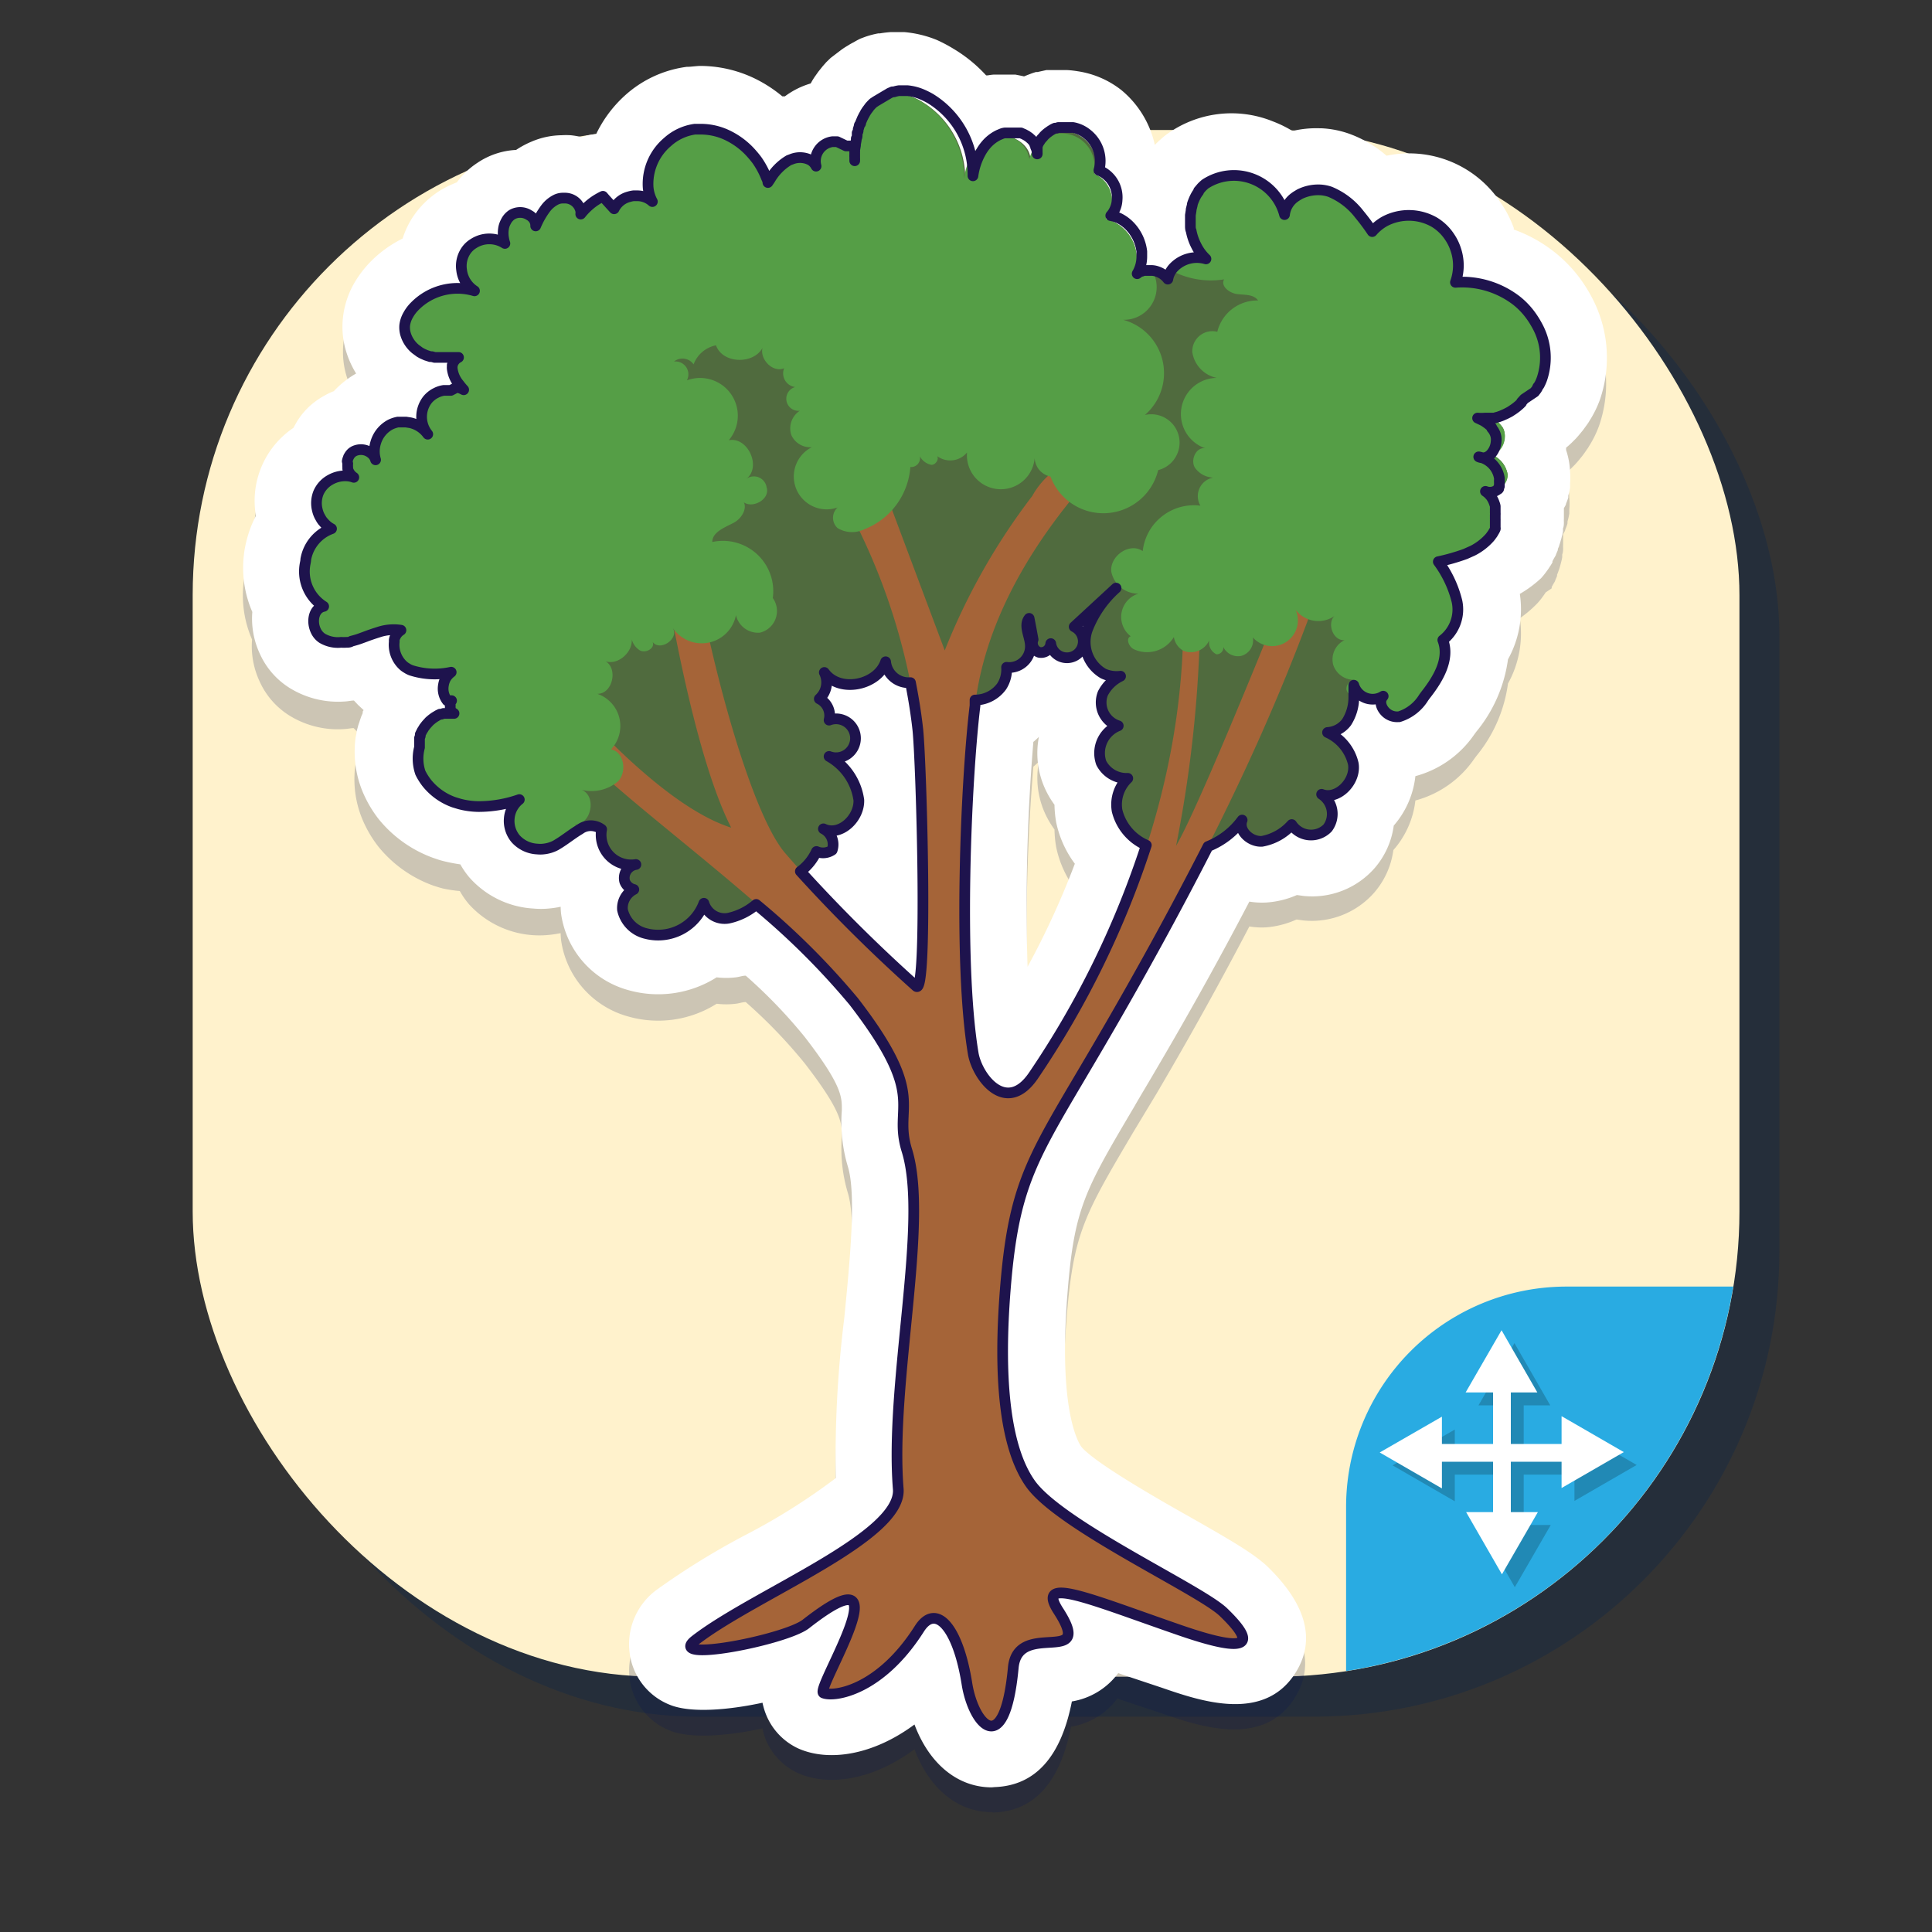 <svg xmlns="http://www.w3.org/2000/svg" viewBox="0 0 150 150"><rect x="0" y="0" width="150" height="150" fill="#333333" stroke="none"/><defs><style>.cls-1{isolation:isolate;}.cls-2{fill:#002451;opacity:0.27;}.cls-3{fill:#fff2cc;}.cls-4{fill:#29abe2;}.cls-5,.cls-7{opacity:0.2;}.cls-5{mix-blend-mode:multiply;}.cls-6{fill:#fff;}.cls-8{fill:#000f56;}.cls-9{fill:#506b3e;}.cls-10{fill:#a56438;}.cls-11{fill:#559e46;}.cls-12{fill:none;stroke:#1e134d;stroke-linecap:round;stroke-linejoin:round;stroke-width:0.83px;}</style></defs><title>lab02-</title><g class="cls-1"><g id="Layer_1" data-name="Layer 1"><rect class="cls-2" x="18.06" y="13.19" width="120.09" height="120.09" rx="36.12" ry="36.12"/><rect class="cls-3" x="14.96" y="10.09" width="120.09" height="120.09" rx="36.12" ry="36.12"/><path class="cls-4" d="M134.57,99.89H121.63A17.11,17.11,0,0,0,104.51,117v12.74A36.14,36.14,0,0,0,134.57,99.89Z"/><g class="cls-5"><rect x="116.92" y="108.39" width="1.38" height="10.82"/><polygon points="117.58 104.28 114.79 109.11 120.36 109.11 117.58 104.28"/><polygon points="117.61 123.23 120.4 118.4 114.83 118.4 117.61 123.23"/><rect x="112.2" y="113.11" width="10.82" height="1.38"/><polygon points="108.12 113.77 112.95 116.56 112.95 110.99 108.12 113.77"/><polygon points="127.07 113.74 122.24 110.95 122.24 116.53 127.07 113.74"/></g><rect class="cls-6" x="115.92" y="107.39" width="1.38" height="10.82"/><polygon class="cls-6" points="116.58 103.28 113.79 108.11 119.36 108.11 116.58 103.28"/><polygon class="cls-6" points="116.61 122.23 119.4 117.4 113.83 117.4 116.61 122.23"/><rect class="cls-6" x="111.2" y="112.11" width="10.82" height="1.38"/><polygon class="cls-6" points="107.12 112.77 111.95 115.56 111.95 109.99 107.12 112.77"/><polygon class="cls-6" points="126.07 112.74 121.24 109.95 121.24 115.53 126.07 112.74"/><g class="cls-7"><path class="cls-8" d="M77,140.69c-2.66,0-4.86-1.84-6-4.88-3.24,2.4-6.66,2.9-9,1.87A4.93,4.93,0,0,1,59.43,135a5.22,5.22,0,0,1-.23-.81c-2.74.6-5.6.81-7.17.18a5,5,0,0,1-3.14-4,5.24,5.24,0,0,1,2.18-4.95,58,58,0,0,1,6.82-4.2,48.89,48.89,0,0,0,7-4.41,87.21,87.21,0,0,1,.66-12.43c.44-4.5.94-9.59.28-11.75a12,12,0,0,1-.47-4.37c0-1,.08-1.87-2.88-5.7a39.36,39.36,0,0,0-4.58-4.76c-.25,0-.5.1-.77.13a6.2,6.2,0,0,1-1.49,0,8.49,8.49,0,0,1-6.83,1,7.18,7.18,0,0,1-5.23-5.82,4.89,4.89,0,0,1-.05-.66c-.31.06-.63.11-.95.14a7.38,7.38,0,0,1-6.19-2.41,6.57,6.57,0,0,1-.69-1A10.63,10.63,0,0,1,34.47,69c-.27-.06-.54-.15-.82-.24a9.71,9.71,0,0,1-4.25-3A9.19,9.19,0,0,1,28.31,64a8.08,8.08,0,0,1-.79-3.74,7.86,7.86,0,0,1,.07-.87l.07-.34c0-.15.07-.33.11-.5a2.81,2.81,0,0,1,.1-.31c.05-.18.11-.33.16-.48l.11-.25a1,1,0,0,1,0-.1c0-.05.05-.09.07-.14l-.43-.4-.32-.34c-.22,0-.45.06-.67.07a7.14,7.14,0,0,1-4.36-1.07,6.05,6.05,0,0,1-2.28-2.64,6.56,6.56,0,0,1-.28-.71,6.45,6.45,0,0,1-.3-2.53,8.55,8.55,0,0,1-.67-4.28,7.34,7.34,0,0,1,.16-1,8.57,8.57,0,0,1,.79-2.18A6.83,6.83,0,0,1,22.8,35.3L23,35a5.51,5.51,0,0,1,1.49-1.72,6.72,6.72,0,0,1,.79-.52c.23-.12.46-.23.7-.33a7.65,7.65,0,0,1,1.71-1.5,6.93,6.93,0,0,1-.73-1.56,6.53,6.53,0,0,1-.3-2.7A6.78,6.78,0,0,1,27.47,24a8.2,8.2,0,0,1,1.26-1.68,9.52,9.52,0,0,1,2.53-1.85A6.9,6.9,0,0,1,32,18.85a7,7,0,0,1,2.22-2.17,8,8,0,0,1,1.25-.6,6.1,6.1,0,0,1,1.6-1.52,5.88,5.88,0,0,1,3-1A7,7,0,0,1,41.26,13a5.9,5.9,0,0,1,2.33-.5,5.78,5.78,0,0,1,.72,0,5.94,5.94,0,0,1,.86.15,4.52,4.52,0,0,1,1.12-.25,9.56,9.56,0,0,1,2.3-3.05,8.78,8.78,0,0,1,4.72-2.16c.34,0,.68-.06,1-.07h.21a9.77,9.77,0,0,1,4.29,1.08,10.6,10.6,0,0,1,1.93,1.28l.2,0a6.29,6.29,0,0,1,2-1l.09-.16a5.2,5.2,0,0,1,.29-.45l.22-.31.32-.4.28-.32.35-.34c.12-.12.27-.24.43-.37l.33-.25c.18-.13.34-.23.51-.33a4.72,4.72,0,0,1,.46-.26,5.87,5.87,0,0,1,.55-.25l.4-.15a7,7,0,0,1,1-.26l.13,0c.28,0,.57-.07.86-.09a7.49,7.49,0,0,1,1,0A8.73,8.73,0,0,1,72.68,5,11.76,11.76,0,0,1,74,5.69a11.22,11.22,0,0,1,2.56,2.08l.14,0a3.86,3.86,0,0,1,.49-.06l.38,0H78l.34,0,.49.06.3.06.38.08h0l.27-.11.37-.14.28-.09.13,0,.32-.07.36-.08.39-.06.36,0,.5,0h.35a5.56,5.56,0,0,1,.82.09,7.11,7.11,0,0,1,3.35,1.55,7.64,7.64,0,0,1,2.59,4.25h0v0h0l.11-.1a8,8,0,0,1,.68-.61,8.55,8.55,0,0,1,8.39-1.1,9.19,9.19,0,0,1,1.51.74,8,8,0,0,1,2.12-.21h.13a7.47,7.47,0,0,1,2.17.43,9.15,9.15,0,0,1,2.88,1.7,8.52,8.52,0,0,1,8.88,3.67,8.55,8.55,0,0,1,1,1.94l0,.11a11.43,11.43,0,0,1,3.08,1.7,10.85,10.85,0,0,1,2.15,2.23,11.85,11.85,0,0,1,.81,1.31,10,10,0,0,1,.64,8,8.79,8.79,0,0,1-.35.82l-.14.27c-.09.16-.18.33-.29.49a2.2,2.2,0,0,1-.21.32c-.08.13-.2.29-.32.45l-.14.17c-.16.2-.29.35-.43.5l-.07.07-.09.09a7.13,7.13,0,0,1-.58.53h0l0,.17a6.15,6.15,0,0,1,.31,1.71,5.42,5.42,0,0,1,0,.9c0,.1,0,.22,0,.33a5.27,5.27,0,0,1-.14.61h0l0,.15a3.61,3.61,0,0,1-.17.46c0,.11-.12.27-.17.37l0,.08v.09h0v.18c0,.13,0,.31,0,.49a1.94,1.94,0,0,0,0,.24c0,.13,0,.32-.07.5h0c0,.08,0,.16,0,.21a3.24,3.24,0,0,1-.1.44,2,2,0,0,1-.07.26,2.69,2.69,0,0,1-.12.37,2.49,2.49,0,0,1-.11.29s0,.08,0,.1l-.14.33c0,.06-.09.19-.16.31l-.12.22a.31.31,0,0,1,0,.1L120,46a3.62,3.62,0,0,1-.22.32,4.76,4.76,0,0,1-.44.54A9.16,9.16,0,0,1,118,48a8,8,0,0,1-.92,5.07,11.19,11.19,0,0,1-2.46,5.63l-.17.23a8.07,8.07,0,0,1-4.56,3.22A7,7,0,0,1,108.18,66a6.32,6.32,0,0,1-1.45,3.26,6.45,6.45,0,0,1-5.56,2.2l-.51-.07A7.05,7.05,0,0,1,98.3,72,6,6,0,0,1,97,71.93c-2.09,4-4.46,8.31-7.22,13L88,87.88c-3.87,6.55-4.68,7.91-5.2,14.62-.69,8.77.78,11.36,1.08,11.79,1,1.23,6,4.09,8.44,5.46,3.18,1.81,4.89,2.8,6,3.83,3,2.91,3.78,5.66,2.24,8.18-2.44,4-7.45,2.27-10.44,1.24l-3-1-.37-.14a5.52,5.52,0,0,1-3.6,2.2c-.84,4.31-2.84,6.55-6,6.66Zm-4.44-18a5.44,5.44,0,0,1,1.09.11,6.11,6.11,0,0,1,3.45,2.07,5.26,5.26,0,0,1,1-2.14,5.82,5.82,0,0,1,.4-.45,12.92,12.92,0,0,1-2.43-2.52,13.21,13.21,0,0,1-1.53-3c0,.08,0,.16,0,.23a7.52,7.52,0,0,1-2.07,5.66ZM75.3,90.84c0,.14.06.27.08.41l.13-.3Zm4.93-31.32A153.73,153.73,0,0,0,79.78,77a63.67,63.67,0,0,0,3.67-8A8.2,8.2,0,0,1,82,65.76a8.82,8.82,0,0,1-.13-1.36,7,7,0,0,1-.77-1.33,6.67,6.67,0,0,1-.44-3.94A5.71,5.71,0,0,1,80.23,59.52ZM54.67,67.19H55a4.81,4.81,0,0,1,1.77.49,4.75,4.75,0,0,1,1.09-.34,4.92,4.92,0,0,1,1.23-1.5h0l0,0a5,5,0,0,1,.43-1.52,4.72,4.72,0,0,1,.7-1.09,4.81,4.81,0,0,1-.49-3.92c0-.08,0-.16-.07-.24a4.87,4.87,0,0,1-.86-2.19,4.72,4.72,0,0,1,.38-2.58,4.8,4.8,0,0,1,6.47-4.62,4.81,4.81,0,0,1,7,.91A4.88,4.88,0,0,1,74,51.4a4.67,4.67,0,0,1,.93-1.2A5.62,5.62,0,0,1,76.11,47,4.79,4.79,0,0,1,81,45.27a4.56,4.56,0,0,1,.79.26l1.59-1.45a4.8,4.8,0,0,1,6.81,6.75,4.83,4.83,0,0,1,1.37,2.08,4.77,4.77,0,0,1-.26,3.64,4.46,4.46,0,0,1,.29,1.21,4.82,4.82,0,0,1-.14,1.78A4.92,4.92,0,0,1,92.35,63a1.53,1.53,0,0,0,.18-.18,4.79,4.79,0,0,1,5.9-1.59c.1-.16.2-.32.31-.47a4.79,4.79,0,0,1-.29-3,4.84,4.84,0,0,1,1.9-2.85,4.8,4.8,0,0,1,4.23-4.51,4.73,4.73,0,0,1,2.79.51,4.65,4.65,0,0,1,.82-2c-.16-.27-.34-.55-.48-.77a4.8,4.8,0,0,1,3-7.26l.18,0a4.78,4.78,0,0,1,.09-2.06,4.77,4.77,0,0,1-.07-2.9A4.8,4.8,0,0,1,115,29.26h0a1,1,0,0,0-.22-.24,1.92,1.92,0,0,0-.69-.33,2.15,2.15,0,0,0-.65-.07,4.79,4.79,0,0,1-5.18-4.27,4.55,4.55,0,0,1-2.07.34,4.77,4.77,0,0,1-3.64-2l-.13-.2a4.85,4.85,0,0,1-4.36.64,4.74,4.74,0,0,1-.57,1.5A4.82,4.82,0,0,1,94,26.94a4.84,4.84,0,0,1-2.53,1.49,4.79,4.79,0,0,1-2.88-.24,4.8,4.8,0,0,1-5.41-5.29,4.79,4.79,0,0,1-1.86-2.46A4.69,4.69,0,0,1,81,19a4.65,4.65,0,0,1-1.45.11,4.19,4.19,0,0,1-1-.18A4.8,4.8,0,0,1,70.23,17,4.75,4.75,0,0,1,66,19.21a2.88,2.88,0,0,1-.59-.06l-.27.12a4.8,4.8,0,0,1-2.29.32,4.8,4.8,0,0,1-7.51-1.37A4.8,4.8,0,0,1,50,22.32a4.83,4.83,0,0,1-3,.56,4.76,4.76,0,0,1-2.58.39,4.9,4.9,0,0,1-1.78.82,4.84,4.84,0,0,1-.63.56c-.13.1-.27.19-.41.28a4.67,4.67,0,0,1-.38,1.43A4.77,4.77,0,0,1,40.06,28a5,5,0,0,1,.25,2.72,4.79,4.79,0,0,1-2.42,6.13,4.79,4.79,0,0,1-1.68,2.59,4.73,4.73,0,0,1-3.11,1A4.63,4.63,0,0,1,31.19,42a4.3,4.3,0,0,1-.64.64,3.86,3.86,0,0,1,0,.68A4.8,4.8,0,0,1,29.44,46a7.94,7.94,0,0,1,2.67.06,4.79,4.79,0,0,1,3.62,3.22,4.81,4.81,0,0,1,4,5.82,4.84,4.84,0,0,1,.15,1.07,4.79,4.79,0,0,1,0,2.78l-.09.25a4.79,4.79,0,0,1,4.62,2.18,6,6,0,0,1,5.47,1.17,4.82,4.82,0,0,1,1.38,2,4.82,4.82,0,0,1,2.65,2.72A4.43,4.43,0,0,1,54.67,67.19Zm-3.31.3Zm-.85-1.19h0Zm38.05-3.55Zm8.07,0ZM35,62.34h0Zm0,0h0Zm24.78-5.81h0Zm40.56-.64ZM67.94,51.33h0Zm2.32-1.23h0ZM78.85,49h0ZM27.22,47.54h0Zm84.42-5.85Zm0-.34h0ZM33.42,36.63h0Zm88-2.5L123,35.27Zm-4.88-3.33.09.1v0Zm-.4-.51.15.15Zm-.31-1h0ZM91,27.12Zm4.12-2.59h0ZM52,20.17Zm7.08-3.24h0ZM84.69,15h0Z"/></g><path class="cls-6" d="M77,138.77c-2.66,0-4.86-1.84-6-4.88-3.24,2.4-6.66,2.9-9,1.87A4.93,4.93,0,0,1,59.43,133a5.43,5.43,0,0,1-.23-.8c-2.74.59-5.6.8-7.17.17a5,5,0,0,1-3.14-4,5.24,5.24,0,0,1,2.18-5,58,58,0,0,1,6.82-4.2,48.89,48.89,0,0,0,7-4.41,87.29,87.29,0,0,1,.66-12.43c.44-4.5.94-9.59.28-11.75a12,12,0,0,1-.47-4.37c0-1,.08-1.87-2.88-5.7a39.36,39.36,0,0,0-4.58-4.76c-.25,0-.5.1-.77.13a6.2,6.2,0,0,1-1.49,0,8.49,8.49,0,0,1-6.83,1,7.18,7.18,0,0,1-5.23-5.82,4.89,4.89,0,0,1-.05-.66,7.5,7.5,0,0,1-.95.14,6.23,6.23,0,0,1-1.15,0,7.19,7.19,0,0,1-5-2.43,6.57,6.57,0,0,1-.69-1c-.42-.06-.84-.14-1.25-.24s-.54-.16-.82-.25a9.71,9.71,0,0,1-4.25-3,9.19,9.19,0,0,1-1.09-1.76,8.07,8.07,0,0,1-.79-3.73,7.85,7.85,0,0,1,.07-.88l.07-.34c0-.15.07-.33.11-.5a2.81,2.81,0,0,1,.1-.31c.05-.17.11-.33.16-.48l.11-.25,0-.1c0-.05.05-.09.07-.14l-.43-.4-.32-.34c-.22,0-.45.06-.67.07a7.14,7.14,0,0,1-4.36-1.07,6.05,6.05,0,0,1-2.28-2.64,6.56,6.56,0,0,1-.28-.71,6.45,6.45,0,0,1-.3-2.53,8.55,8.55,0,0,1-.67-4.28,7.34,7.34,0,0,1,.16-1,8.71,8.71,0,0,1,.79-2.18,6.83,6.83,0,0,1,2.91-6.83l.16-.29a5.51,5.51,0,0,1,1.49-1.72,5.59,5.59,0,0,1,.79-.51,4.94,4.94,0,0,1,.7-.33A7.18,7.18,0,0,1,27.65,29a7.22,7.22,0,0,1-.73-1.57,6.53,6.53,0,0,1-.3-2.7,6.83,6.83,0,0,1,.85-2.69,8.48,8.48,0,0,1,1.26-1.68,9.27,9.27,0,0,1,2.53-1.84A6.79,6.79,0,0,1,32,16.93a7,7,0,0,1,2.22-2.17,8,8,0,0,1,1.25-.6,6.1,6.1,0,0,1,1.6-1.52,5.88,5.88,0,0,1,3-1A7,7,0,0,1,41.26,11a6.08,6.08,0,0,1,2.33-.5,5.78,5.78,0,0,1,.72,0,5.94,5.94,0,0,1,.86.15,5,5,0,0,1,1.12-.25,9.67,9.67,0,0,1,2.3-3.05,8.86,8.86,0,0,1,4.72-2.16c.34,0,.68-.06,1-.07h.21a9.77,9.77,0,0,1,4.29,1.08,10.6,10.6,0,0,1,1.93,1.28l.2,0a6.29,6.29,0,0,1,2-1l.09-.16a5.2,5.2,0,0,1,.29-.45l.22-.31.32-.4.28-.32.35-.34L65,4.11l.33-.25c.18-.13.34-.23.51-.33a4.72,4.72,0,0,1,.46-.26A5.87,5.87,0,0,1,66.8,3l.4-.15a7,7,0,0,1,1-.26l.13,0a8.08,8.08,0,0,1,.86-.1c.33,0,.64,0,1,0a8.73,8.73,0,0,1,2.54.61A11.76,11.76,0,0,1,74,3.77a11.22,11.22,0,0,1,2.56,2.08l.14,0a3.86,3.86,0,0,1,.49-.06l.38,0H78l.34,0,.49,0,.3.06.38.08h0l.27-.11.37-.14.28-.09.13,0,.32-.07.36-.08.39,0,.36,0,.5,0h.35a7.34,7.34,0,0,1,.82.09A7.2,7.2,0,0,1,87.07,7a7.64,7.64,0,0,1,2.59,4.25h0l.11-.11c.21-.21.44-.41.68-.61a8.55,8.55,0,0,1,8.39-1.1,9.19,9.19,0,0,1,1.51.74,8,8,0,0,1,2.12-.21h.13a7.47,7.47,0,0,1,2.17.43,9.15,9.15,0,0,1,2.88,1.7,8.52,8.52,0,0,1,8.88,3.67,8.55,8.55,0,0,1,1,1.94l0,.12a11.13,11.13,0,0,1,3.08,1.69,10.85,10.85,0,0,1,2.15,2.23,11.85,11.85,0,0,1,.81,1.31,10,10,0,0,1,.64,8,8.79,8.79,0,0,1-.35.82l-.14.27c-.09.16-.18.33-.29.49a3,3,0,0,1-.21.33l-.32.44-.14.17c-.16.2-.29.35-.43.5l-.07.07-.09.09a7.13,7.13,0,0,1-.58.53h0l0,.18a6,6,0,0,1,.31,1.7,5.42,5.42,0,0,1,0,.9c0,.1,0,.22,0,.33a5.27,5.27,0,0,1-.14.61h0l0,.15a3.61,3.61,0,0,1-.17.46c0,.11-.12.27-.17.37l0,.08v.09h0v.18c0,.13,0,.31,0,.49a1.94,1.94,0,0,0,0,.24c0,.13,0,.32-.07.5h0c0,.08,0,.16,0,.21a3.24,3.24,0,0,1-.1.44,2,2,0,0,1-.07.26,3.56,3.56,0,0,1-.12.38c0,.07-.08.22-.11.29l0,.09-.14.33c0,.06-.09.19-.16.31l-.12.23a.41.41,0,0,1,0,.09c-.07.12-.14.24-.22.35a3.62,3.62,0,0,1-.22.32,5.86,5.86,0,0,1-.44.55A9.1,9.1,0,0,1,118,46.11a8,8,0,0,1-.92,5.08,11.19,11.19,0,0,1-2.46,5.62l-.17.23a8.07,8.07,0,0,1-4.56,3.22,7,7,0,0,1-1.68,3.84,6.32,6.32,0,0,1-1.45,3.26,6.45,6.45,0,0,1-5.56,2.2l-.51-.07a7.05,7.05,0,0,1-2.36.58A6,6,0,0,1,97,70c-2.09,4-4.46,8.31-7.22,13-.62,1.07-1.19,2-1.71,2.91-3.87,6.55-4.68,7.91-5.2,14.62-.69,8.77.78,11.36,1.08,11.79,1,1.23,6,4.09,8.44,5.46,3.18,1.81,4.89,2.8,6,3.83,3,2.91,3.78,5.66,2.24,8.19-2.44,4-7.45,2.26-10.44,1.23l-3-1-.37-.13a5.6,5.6,0,0,1-3.6,2.2c-.84,4.3-2.84,6.54-6,6.65Zm-4.44-18a6.31,6.31,0,0,1,1.09.1A6.07,6.07,0,0,1,77.08,123a5.32,5.32,0,0,1,1-2.15,5.82,5.82,0,0,1,.4-.45,12.65,12.65,0,0,1-2.43-2.52,13.21,13.21,0,0,1-1.53-3c0,.08,0,.16,0,.23a7.52,7.52,0,0,1-2.07,5.66ZM75.3,88.93c0,.13.06.26.08.4l.13-.3ZM80.23,57.6a153.8,153.8,0,0,0-.45,17.46,63.67,63.67,0,0,0,3.67-8A8.2,8.2,0,0,1,82,63.84a8.82,8.82,0,0,1-.13-1.36,7,7,0,0,1-.77-1.33,6.67,6.67,0,0,1-.44-3.94A5.71,5.71,0,0,1,80.23,57.6ZM54.67,65.27H55a4.81,4.81,0,0,1,1.77.49,4.75,4.75,0,0,1,1.09-.34,4.92,4.92,0,0,1,1.23-1.5h0l0-.05a5,5,0,0,1,.43-1.52,5,5,0,0,1,.7-1.09,4.81,4.81,0,0,1-.49-3.92c0-.08,0-.16-.07-.24a4.87,4.87,0,0,1-.86-2.19,4.72,4.72,0,0,1,.38-2.58,4.8,4.8,0,0,1,6.47-4.62,4.77,4.77,0,0,1,3.91-1.06,4.82,4.82,0,0,1,3.12,2,4.88,4.88,0,0,1,1.25.86,4.67,4.67,0,0,1,.93-1.2,5.64,5.64,0,0,1,1.19-3.23A4.79,4.79,0,0,1,81,43.35a4.56,4.56,0,0,1,.79.26l1.59-1.45a4.8,4.8,0,0,1,6.81,6.75A4.83,4.83,0,0,1,91.59,51a4.77,4.77,0,0,1-.26,3.64,4.46,4.46,0,0,1,.29,1.21,4.82,4.82,0,0,1-.14,1.78A4.92,4.92,0,0,1,92.35,61a1.53,1.53,0,0,0,.18-.18,4.79,4.79,0,0,1,5.9-1.59c.1-.16.2-.32.31-.47a4.79,4.79,0,0,1-.29-3,4.84,4.84,0,0,1,1.9-2.85,4.81,4.81,0,0,1,7-4,4.65,4.65,0,0,1,.82-2l-.48-.77a4.8,4.8,0,0,1,3-7.26l.18,0a4.78,4.78,0,0,1,.09-2.06,4.77,4.77,0,0,1-.07-2.9,4.79,4.79,0,0,1,4.11-6.5h0a1.28,1.28,0,0,0-.22-.24,1.92,1.92,0,0,0-.69-.33,2.15,2.15,0,0,0-.65-.07,4.79,4.79,0,0,1-5.18-4.26,4.68,4.68,0,0,1-2.07.33,4.77,4.77,0,0,1-3.64-2c0-.07-.09-.13-.13-.19a4.94,4.94,0,0,1-2.59.89A4.78,4.78,0,0,1,98,21.2a4.74,4.74,0,0,1-.57,1.5A4.82,4.82,0,0,1,94,25a4.84,4.84,0,0,1-2.53,1.49,4.79,4.79,0,0,1-2.88-.24A4.8,4.8,0,0,1,83.15,21a4.79,4.79,0,0,1-1.86-2.46A4.69,4.69,0,0,1,81,17a4.65,4.65,0,0,1-1.45.11,4.19,4.19,0,0,1-1-.18,4.8,4.8,0,0,1-8.35-1.86A4.79,4.79,0,0,1,66,17.3a3.81,3.81,0,0,1-.59-.07l-.27.12a4.8,4.8,0,0,1-2.29.32,4.8,4.8,0,0,1-7.51-1.37A4.8,4.8,0,0,1,50,20.4,4.83,4.83,0,0,1,47,21a4.76,4.76,0,0,1-2.58.39,4.9,4.9,0,0,1-1.78.82,4.84,4.84,0,0,1-.63.56c-.13.1-.27.19-.41.28a4.93,4.93,0,0,1-1.53,3.06,5,5,0,0,1,.25,2.72,4.79,4.79,0,0,1-2.42,6.13,4.79,4.79,0,0,1-1.68,2.59,4.73,4.73,0,0,1-3.11,1,4.73,4.73,0,0,1-1.91,1.59,4.76,4.76,0,0,1-.64.63,3.86,3.86,0,0,1,0,.68,4.8,4.8,0,0,1-1.11,2.69,7.94,7.94,0,0,1,2.67.06,4.79,4.79,0,0,1,3.62,3.22,4.81,4.81,0,0,1,4,5.82,4.84,4.84,0,0,1,.15,1.07,4.79,4.79,0,0,1,0,2.78l-.09.25a4.79,4.79,0,0,1,4.62,2.18,6,6,0,0,1,5.47,1.17,4.82,4.82,0,0,1,1.38,1.95,4.82,4.82,0,0,1,2.65,2.72A4.43,4.43,0,0,1,54.67,65.27Zm-3.31.3Zm-.85-1.19h0Zm38.05-3.55Zm8.07,0ZM35,60.42h0Zm0,0h0Zm24.78-5.81h0ZM100.33,54ZM67.94,49.41h0Zm2.32-1.23h0ZM78.85,47h0ZM27.22,45.62h0Zm84.42-5.85Zm0-.34h0ZM33.42,34.71h0Zm88-2.5L123,33.35Zm-4.88-3.33.09.1v0Zm-.4-.51.15.15Zm-.31-1h0ZM91,25.2Zm4.12-2.59h0ZM52,18.25h0ZM59.05,15Zm25.64-2h0Z"/><path class="cls-9" d="M83.39,48.67A1.27,1.27,0,1,1,81.57,50a.75.75,0,0,1-.89.68.76.76,0,0,1-.48-1L79.89,48c-.46.58.07,1.41.1,2.15a1.57,1.57,0,1,1-3-.49,2.5,2.5,0,1,1-2.78,4.14l.18,1.36a2.27,2.27,0,0,1-2.91-2.58c-1,1.07-3.13-.34-2.54-1.66-.23,2.15-3.6,3-4.86,1.28a1.73,1.73,0,0,1-.42,2.08,1.44,1.44,0,0,1,.76,1.65,1.51,1.51,0,1,1,0,2.82,4.61,4.61,0,0,1,2.31,3.39c0,1.42-1.47,2.85-2.75,2.23A1.36,1.36,0,0,1,64.61,66a1.27,1.27,0,0,1-1.21.08,5.28,5.28,0,0,1-2,2.08l-2.7,2a4.89,4.89,0,0,1-2.17,1.08,1.68,1.68,0,0,1-1.9-1.16,3.79,3.79,0,0,1-4.5,2.35,2.43,2.43,0,0,1-1.82-1.84c-.12-.91.75-1.89,1.63-1.65a1,1,0,1,1-.59-1.87,2.33,2.33,0,0,1-2.66-2.73c-1-.87-2.35.63-3.54,1.28A2.62,2.62,0,0,1,40,65.13a2.15,2.15,0,0,1,.28-3,8,8,0,0,1-5.07.21,4.2,4.2,0,0,1-2.94-3.83c0-1.72,1.89-3.28,3.52-2.72a.81.81,0,1,1,.09-1.56,1.61,1.61,0,0,1-1.21.18A1.59,1.59,0,0,1,35,52.14a5.27,5.27,0,0,1-3.45-.32c-1-.61-1.4-2.29-.41-2.94a6,6,0,0,0-3.06.61,3.57,3.57,0,0,1-3.06,0c-.89-.57-.91-2.26.12-2.47-2.24-1.23-1.85-5.25.59-6a2.17,2.17,0,0,1,1.73-4,1.15,1.15,0,1,1,1.7-1.31,2.29,2.29,0,0,1,4.05-2,2.08,2.08,0,0,1,2.62-3.17A2.94,2.94,0,0,1,35,28.93c0-.64.58-1.32,1.18-1.1a7.2,7.2,0,0,1-3.07-.26,2.48,2.48,0,0,1-1.69-2.35,2.6,2.6,0,0,1,.79-1.49,4.65,4.65,0,0,1,4.63-1.19,2.16,2.16,0,1,1,2.32-3.65,1.93,1.93,0,0,1,.58-2.24c.69-.46,1.86,0,1.83.85a3.72,3.72,0,0,1,1.63-2.06c.82-.36,2,.27,1.85,1.15a5.11,5.11,0,0,1,1.74-1.35l.87,1a2,2,0,0,1,3-.57c-1.17-2.26.77-5.3,3.31-5.62s5,1.67,5.71,4.11a4.68,4.68,0,0,1,1.63-1.73,1.59,1.59,0,0,1,2.11.5,1.46,1.46,0,1,1,2.83-.23c.14-2.2.77-5,2.94-5.35a3.68,3.68,0,0,1,2.44.58,6.93,6.93,0,0,1,3.31,6,3.94,3.94,0,0,1,2.23-3.27c1.31-.46,3.06.62,2.81,2a2.56,2.56,0,1,1,5,.85A2.28,2.28,0,0,1,85.84,17a3.18,3.18,0,0,1,2.07,4.51,1.76,1.76,0,0,1,2.47.31,2.28,2.28,0,0,1,3.83-1,4.06,4.06,0,0,1-.77-6.56,4.06,4.06,0,0,1,6.16,2.37c.14-1.52,2.12-2.27,3.56-1.76A7.59,7.59,0,0,1,106.45,18,3.89,3.89,0,0,1,113,21.92a6.79,6.79,0,0,1,4.68,1.38,5.6,5.6,0,0,1,2,6.1c-.78,2.16-3.58,3.46-5.58,2.34a3.81,3.81,0,0,1,2.57,1.45c.5.89-.27,2.35-1.22,2a2,2,0,0,1,1.6,1.65c0,.82-1,1.56-1.67,1,1.33.66,1.29,2.73.3,3.83a7.3,7.3,0,0,1-4,1.82,8.62,8.62,0,0,1,1.45,3.08,3,3,0,0,1-1.1,3c.59,1.53-.48,3.16-1.48,4.46a3.31,3.31,0,0,1-2,1.51c-.86.1-1.76-1-1.19-1.62a1.53,1.53,0,0,1-2.28-.85,4.79,4.79,0,0,1-.58,2.88c-.57.82-1.94,1.13-2.54.34a4.11,4.11,0,0,1,3,2.89c.25,1.45-1.43,3-2.68,2.26a1.72,1.72,0,1,1-2.1,2.46A4.06,4.06,0,0,1,98,65.28c-.9.06-1.87-.82-1.54-1.65a6.21,6.21,0,0,1-6.66,2.28,4.19,4.19,0,0,1-3-3,2.61,2.61,0,0,1,2.32-3.12,2.15,2.15,0,1,1-1.57-3.6c-1.17.66-2.43-1.18-1.85-2.39s2-1.69,3.31-2a3.94,3.94,0,0,1-3.31.57,2.84,2.84,0,0,1-1.25-3.41,8.32,8.32,0,0,1,2.23-3.23"/><path class="cls-10" d="M70.44,89.29c-1.1-3.63,1.71-4-4.14-11.6-4-5.14-13.18-12.07-18.09-16.3A67.58,67.58,0,0,1,36.6,48.68c-1.19-1.81,0-2.44,0-4.42,3.32,5.39,13.26,17.82,20.17,20-3.45-6.77-5.87-23.14-6.49-28.6-.13-1.14,1.88-2.09,2.77-1.35-.56,6.76,4.27,27.6,7.87,31.88A114.73,114.73,0,0,0,71.14,76.58c.91.77.4-17.25.12-20A48.78,48.78,0,0,0,65.58,39a3.69,3.69,0,0,0,2.49-2.59l5.28,14.09a50.16,50.16,0,0,1,6.8-12,6.28,6.28,0,0,1,2.77-2.61c1.22-.43,2.33-.85,2.38.44-4.75,5.17-8.77,11.49-9.6,18.46-.7,5.79-1.32,19.95-.14,27,.3,1.8,2.56,4.85,4.69,1.7,6.87-10.12,11.88-22.93,11.61-36.33,0-2.43-1.13-5.41,1.24-4.86a97.68,97.68,0,0,1-1.79,23.37c2.22-3.8,10.31-24.27,10.31-24.27.87-2.4,1.22-5,3.36-3.63C100.49,53.3,93.74,66.66,85.6,80.63c-5.3,9.1-6.87,10.73-7.56,19.57-.48,6.19-.16,11.93,1.94,14.92,2.27,3.25,13.18,8.24,15,10,2.45,2.36,2.3,3.36-3.31,1.43-7.1-2.45-11.29-4.3-9.5-1.53,2.85,4.42-3.15.63-3.5,4.42-.67,7.15-3.07,4.45-3.59,1.29-.74-4.42-2.4-6.35-3.69-4.33-3.07,4.83-6.67,5.32-7.46,5-.63-.29,6.58-11.61-1.38-5.34-1.64,1.29-10.88,3-8.56,1.24,4.6-3.56,16.05-8,15.75-11.74C69.09,107.25,72.14,94.87,70.44,89.29Z"/><path class="cls-11" d="M88.84,32.26a4.29,4.29,0,0,0-1.64-7.43,2.54,2.54,0,0,0,2.38-3.58,1.73,1.73,0,0,0-1.67.27A3.18,3.18,0,0,0,85.84,17a2.28,2.28,0,0,0-.92-3.52,2.56,2.56,0,1,0-5-1.12,2.16,2.16,0,0,0-2.83-1.72,3.94,3.94,0,0,0-2.23,3.27,6.93,6.93,0,0,0-3.31-6,3.68,3.68,0,0,0-2.44-.58c-2.12.36-2.77,3-2.93,5.18A1.55,1.55,0,0,0,64.63,11a1.52,1.52,0,0,0-1.27,1.9,1.59,1.59,0,0,0-2.11-.5,4.68,4.68,0,0,0-1.63,1.73A5.64,5.64,0,0,0,53.9,10c-2.53.32-4.47,3.36-3.3,5.62a2,2,0,0,0-3,.57l-.87-1A5.11,5.11,0,0,0,45,16.59c.2-.88-1-1.51-1.85-1.15a3.72,3.72,0,0,0-1.63,2.06c0-.83-1.14-1.31-1.83-.85a1.93,1.93,0,0,0-.58,2.24,2.16,2.16,0,1,0-2.32,3.65,4.65,4.65,0,0,0-4.63,1.19,2.6,2.6,0,0,0-.79,1.49,2.48,2.48,0,0,0,1.69,2.35,6.12,6.12,0,0,0,2.52.29A1.17,1.17,0,0,0,35,28.93a2.94,2.94,0,0,0,.89,1.64,2.08,2.08,0,0,0-2.62,3.17,2.29,2.29,0,0,0-4.05,2,1.15,1.15,0,1,0-1.7,1.31,2.17,2.17,0,0,0-1.73,4c-2.44.78-2.83,4.8-.59,6-1,.21-1,1.9-.12,2.47a3.57,3.57,0,0,0,3.06,0,6,6,0,0,1,3.06-.61c-1,.65-.6,2.33.41,2.94a5.27,5.27,0,0,0,3.45.32,1.59,1.59,0,0,0-.32,2.22,2,2,0,0,0,.35,0,.75.75,0,0,0-.23.49.84.84,0,0,0,.42.73,3,3,0,0,0-2.94,2.83,4.2,4.2,0,0,0,2.94,3.83,8,8,0,0,0,5.07-.21,2.15,2.15,0,0,0-.28,3,2.62,2.62,0,0,0,3.15.48c.61-.33,1.24-.88,1.85-1.23a1.4,1.4,0,0,0-.46-.27c1.29,0,1.75-2.22.55-2.72A3.16,3.16,0,0,0,48,60.65c.69-.76.45-2.28-.56-2.47a2.64,2.64,0,0,0-1.06-4.31c1.27,0,1.65-2.21.45-2.61,1,.54,2.3-.56,2.22-1.62a1.43,1.43,0,0,0,.62.85c.46.26,1.21-.16,1-.65.59.77,2.07-.26,1.57-1.08a2.71,2.71,0,0,0,4.9-1A1.76,1.76,0,0,0,59,49.12a1.73,1.73,0,0,0,1-2.69,3.91,3.91,0,0,0-4.7-4.35c0-.78,1-1.14,1.66-1.49S58,39.47,57.75,39c.71.5,2.06-.25,1.77-1.16a1,1,0,0,0-1.58-.66c1.21-.91.12-3.3-1.36-3a2.93,2.93,0,0,0-3.25-4.65,1,1,0,0,0-1-1.46,1.05,1.05,0,0,1,1.52.22,2.34,2.34,0,0,1,1.74-1.48c.51,1.45,2.92,1.49,3.61.2-.22.88.79,1.95,1.68,1.58a1.07,1.07,0,0,0,.86,1.46.94.94,0,0,0,.36,1.84,1.63,1.63,0,0,0-.66,1.89,1.61,1.61,0,0,0,1.59.94,2.55,2.55,0,0,0,2,4.68,1.08,1.08,0,0,0,0,1.6,2.17,2.17,0,0,0,2.06.1,5.63,5.63,0,0,0,3.59-4.84.7.7,0,0,0,.74-.84,1.26,1.26,0,0,0,.9.67c.33,0,.6-.44.44-.68a1.69,1.69,0,0,0,2.32-.28,2.63,2.63,0,1,0,5.25.44A1.54,1.54,0,0,0,81.56,37a4.38,4.38,0,0,0,8.36-.5,2.2,2.2,0,0,0-1.08-4.27Z"/><path class="cls-11" d="M117.69,23.3A6.79,6.79,0,0,0,113,21.92,3.89,3.89,0,0,0,106.45,18a7.59,7.59,0,0,0-3.29-3.09c-1.44-.51-3.42.24-3.56,1.76a4.06,4.06,0,0,0-6.16-2.37,4.12,4.12,0,0,0-.1,6,2.49,2.49,0,0,0-2.49.65,6.5,6.5,0,0,0,4.19.74c-.29.51.39,1.06,1,1.14s1.28,0,1.64.5a3.19,3.19,0,0,0-3.17,2.43,1.56,1.56,0,0,0-1.94,1.58,2.41,2.41,0,0,0,1.9,2,2.81,2.81,0,0,0-.88,5.47c-.7-.14-1.18.86-.83,1.48a1.81,1.81,0,0,0,1.44.79,1.46,1.46,0,0,0-1,2.18,4,4,0,0,0-4.48,3.53c-1-.71-2.57.37-2.44,1.59a2.12,2.12,0,0,0,2.11,1.71,1.89,1.89,0,0,0-.6,3.31c-.41.16-.15.81.23,1a2.43,2.43,0,0,0,3.12-.94,1.47,1.47,0,0,0,.75,1.07,1.56,1.56,0,0,0,2-.83,1,1,0,0,0,.56,1.1.52.52,0,0,0,.53-.56,1.27,1.27,0,0,0,1.36.69,1.25,1.25,0,0,0,.93-1.44,2,2,0,0,0,3.32-2.15,2.21,2.21,0,0,0,3,.5c-.57.6-.08,1.93.8,1.86a1.67,1.67,0,0,0-.88,1.92,1.69,1.69,0,0,0,1.61,1.16.71.71,0,0,0-.58.75.69.69,0,0,0,.56.54c0-.31,0-.63,0-.94a1.53,1.53,0,0,0,2.28.85c-.57.66.33,1.72,1.19,1.62h.07l0,0,0,0a3.44,3.44,0,0,0,1.92-1.5c1-1.3,2.07-2.93,1.48-4.46a3,3,0,0,0,1.1-3,8.62,8.62,0,0,0-1.45-3.08,7.3,7.3,0,0,0,4-1.82c1-1.06,1-3-.13-3.73a1.18,1.18,0,0,0,1.5-1.14,2,2,0,0,0-1.6-1.65c1,.35,1.72-1.11,1.22-2a2.6,2.6,0,0,0-1.33-1.06,4.33,4.33,0,0,0,4.34-2.73A5.6,5.6,0,0,0,117.69,23.3Z"/><path class="cls-12" d="M119.14,30.44l.16-.21.07-.12c0-.08.1-.15.14-.23l.06-.12a3,3,0,0,0,.15-.36h0a5.13,5.13,0,0,0-.38-4.12,7,7,0,0,0-.46-.74,5.83,5.83,0,0,0-1.19-1.24A6.93,6.93,0,0,0,113,21.92a3.87,3.87,0,0,0,0-2.62,3.79,3.79,0,0,0-.45-.9,3.74,3.74,0,0,0-1.19-1.15,4,4,0,0,0-3.82-.08h0a3.57,3.57,0,0,0-1,.81,16.76,16.76,0,0,0-1-1.34,5.56,5.56,0,0,0-2.28-1.75,2.83,2.83,0,0,0-.82-.15h0a3.25,3.25,0,0,0-1.54.34l-.28.17-.11.08a1.92,1.92,0,0,0-.78,1.33,4.06,4.06,0,0,0-6.16-2.37h0a3.45,3.45,0,0,0-.28.26l0,0-.23.27,0,.06a2.61,2.61,0,0,0-.2.3l0,0a3.36,3.36,0,0,0-.16.33v0a3.62,3.62,0,0,0-.13.35l0,.05-.09.36v.06l-.06.38h0c0,.14,0,.28,0,.41v0c0,.13,0,.26,0,.4v0c0,.14,0,.27.06.4h0a4.23,4.23,0,0,0,.41,1.18h0a3.61,3.61,0,0,0,.74,1h0a2.49,2.49,0,0,0-2.49.65h0a1.73,1.73,0,0,0-.47.92,1.67,1.67,0,0,0-.8-.58h0a1.5,1.5,0,0,0-.42-.09h-.25l-.2,0h0l-.21,0h0l-.14.06-.06,0-.13.07,0,0a.88.88,0,0,0-.17.12h0a2.65,2.65,0,0,0,.36-1.37c0-.11,0-.23,0-.35a3.42,3.42,0,0,0-.89-1.93,3.07,3.07,0,0,0-.84-.64,2.7,2.7,0,0,0-.68-.22,1.76,1.76,0,0,0,.29-.44,2.44,2.44,0,0,0,.1-.24,1.91,1.91,0,0,0,.1-.53,2.26,2.26,0,0,0-1.41-2.31,2.66,2.66,0,0,0-.9-2.8,2.42,2.42,0,0,0-1.11-.52l-.26,0h-.26l-.11,0-.15,0-.11,0-.15,0-.11,0-.14.05-.11,0-.13.06-.1.06-.13.08-.1.07-.11.08-.1.08-.1.09-.09.09-.09.11-.09.09-.08.11-.07.11a.41.41,0,0,0-.07.11l-.07.12s0,.08-.05.12a.54.54,0,0,0,0,.11c0,.05,0,.09,0,.13l0,.12,0,.15a.52.52,0,0,1,0,.11h0a1.41,1.41,0,0,0-.07-.41v0l-.06-.14,0-.07s0-.08-.07-.13l0-.07-.09-.11-.06-.08-.09-.1-.08-.07-.1-.09-.1-.07-.1-.07-.11-.06-.11-.06-.12-.05-.11-.05-.13,0-.11,0-.13,0-.12,0h-.5l-.16,0-.09,0a1.05,1.05,0,0,0-.24.06l-.24.1a3,3,0,0,0-1,.78,3.58,3.58,0,0,0-.43.64,5.14,5.14,0,0,0-.57,1.75,6.93,6.93,0,0,0-3.31-6,6.3,6.3,0,0,0-.69-.34,3.8,3.8,0,0,0-1.08-.27h-.35l-.32,0h0a2.34,2.34,0,0,0-.38.09.43.43,0,0,1-.12,0l-.23.1-.13.08-.19.11L68,7.86,67.79,8l-.12.12-.14.15-.11.15-.12.16-.11.17-.09.17a1.74,1.74,0,0,0-.1.19,1.3,1.3,0,0,0-.08.17l-.09.21c0,.06,0,.11-.07.17s-.05.16-.08.24a.88.88,0,0,0-.05.15c0,.09,0,.18-.08.27l0,.14c0,.1,0,.2-.07.3l0,.11-.06.33s0,.06,0,.09l-.06.35v.06c0,.13,0,.26,0,.38v0c0,.14,0,.27,0,.4h0v-.09a.13.13,0,0,0,0-.06s0,0,0-.08,0,0,0-.07a.24.24,0,0,1,0-.08.19.19,0,0,1,0-.07l0-.08,0-.07a.43.43,0,0,1,0-.07.21.21,0,0,0,0-.06.43.43,0,0,0,0-.07.43.43,0,0,1,0-.07l0-.06,0-.06-.06,0-.06-.06,0-.05-.07,0-.06-.05-.07,0-.06,0-.08,0-.06,0-.09,0-.06,0L65,11h-.37a1.52,1.52,0,0,0-1.27,1.9,1.17,1.17,0,0,0-.44-.47l-.13-.06a1.75,1.75,0,0,0-1.35,0l-.19.07h0a4.14,4.14,0,0,0-1.46,1.48l-.17.25c0-.16-.1-.31-.15-.45a6.48,6.48,0,0,0-.69-1.27c-.14-.19-.29-.37-.45-.55a5.86,5.86,0,0,0-1.7-1.32,4.81,4.81,0,0,0-2.2-.55h0l-.48,0a4,4,0,0,0-2.13,1,4.26,4.26,0,0,0-1.5,3.5,2.84,2.84,0,0,0,.33,1.12,1.77,1.77,0,0,0-1.16-.45h-.3a2.21,2.21,0,0,0-.37.08,1.77,1.77,0,0,0-1.14.93l-.69-.76-.18-.21a5.38,5.38,0,0,0-.66.38,5,5,0,0,0-1.06,1l0,0a1,1,0,0,0,0-.24,1.26,1.26,0,0,0-1.2-1h-.17a1.24,1.24,0,0,0-.5.1,2.3,2.3,0,0,0-.88.73,6.42,6.42,0,0,0-.75,1.33.88.88,0,0,0-.27-.66l-.11-.1-.2-.12a1.27,1.27,0,0,0-1.25,0,1.38,1.38,0,0,0-.4.4,1.29,1.29,0,0,0-.09.16,1.72,1.72,0,0,0-.16.43,2.27,2.27,0,0,0,0,.9,2,2,0,0,0,.09.35,2.25,2.25,0,0,0-2.42,0,1.9,1.9,0,0,0-.65.64,2.11,2.11,0,0,0-.29,1.43,2.21,2.21,0,0,0,1,1.61,4.65,4.65,0,0,0-4.63,1.19,3,3,0,0,0-.52.69,2.11,2.11,0,0,0-.27.8,1.89,1.89,0,0,0,.09.75,2.39,2.39,0,0,0,.75,1.09l0,0,.34.25.2.11.27.12.34.11.12,0,.22.06.14,0,.22,0,.15,0H35.6l-.12.07,0,0-.09.07,0,0-.1.11,0,0a.86.86,0,0,1-.07.1l0,0-.06.11v0s0,.09-.05.14v0s0,.08,0,.12v0a.76.76,0,0,0,0,.15h0a2.32,2.32,0,0,0,.54,1.22,4.87,4.87,0,0,0,.35.42l-.16-.08-.29-.11-.09,0L35,30.31h-.18l-.36,0a2,2,0,0,0-.53.16l-.16.08a2.06,2.06,0,0,0-.56.46,2.15,2.15,0,0,0,0,2.7,2.29,2.29,0,0,0-1.36-.89l-.33-.05h-.23l-.4,0a2.39,2.39,0,0,0-.57.19,2.33,2.33,0,0,0-1.16,1.44,2.3,2.3,0,0,0,0,1.3,1,1,0,0,0-.39-.54,1.23,1.23,0,0,0-1.3-.12l-.11.07a1,1,0,0,0-.26.31.31.31,0,0,0-.06.13,1.12,1.12,0,0,0-.08.26S27,36,27,36a1.23,1.23,0,0,0,0,.27.68.68,0,0,0,0,.14,1.14,1.14,0,0,0,.47.65,1.89,1.89,0,0,0-.41-.1,2.33,2.33,0,0,0-1.41.29,2.11,2.11,0,0,0-.92,1,2.15,2.15,0,0,0-.09,1.35,2.05,2.05,0,0,0,.18.49l.13.23.09.13.15.17a1.91,1.91,0,0,0,.55.43,3.1,3.1,0,0,0-2,2.38c0,.15-.05.31-.07.46a3.2,3.2,0,0,0,1.46,3.19c-.71.14-.92,1-.69,1.69a1.34,1.34,0,0,0,.07.18,1.4,1.4,0,0,0,.5.6,2.39,2.39,0,0,0,1.48.32,2.85,2.85,0,0,0,.41,0c.13,0,.26,0,.39-.09a6.43,6.43,0,0,0,.78-.24l.3-.11c.34-.13.7-.25,1.05-.36a3.7,3.7,0,0,1,1.71-.14,1.15,1.15,0,0,0-.42.46,1,1,0,0,0-.1.28.83.83,0,0,0,0,.15,2.18,2.18,0,0,0,.62,1.78,1.56,1.56,0,0,0,.35.27,1.71,1.71,0,0,0,.33.17,6,6,0,0,0,3.12.15,1.64,1.64,0,0,0-.4.43.8.8,0,0,0-.08.16h0a1.48,1.48,0,0,0-.12.41,1.52,1.52,0,0,0,.29,1.21h0a.86.86,0,0,0,.17,0h0l.17,0h0a.58.58,0,0,0-.1.12l0,0a1.17,1.17,0,0,0,0,.11s0,0,0,0a1,1,0,0,0,0,.17.86.86,0,0,0,0,.16v0a.78.78,0,0,0,0,.14l0,0,.06.09a.27.27,0,0,0,.07.08l0,0a1,1,0,0,0,.16.12H35l-.19,0h-.09l-.19,0-.09,0-.18.06-.1,0-.16.08-.1.06-.15.09-.1.07a3.65,3.65,0,0,0-.32.26l0,0-.1.11-.11.12-.09.11a1.13,1.13,0,0,1-.1.13l-.07.12-.09.14-.06.12-.08.16,0,.12-.06.17s0,.08,0,.12,0,.13,0,.19,0,.07,0,.1,0,.21,0,.31A3.39,3.39,0,0,0,32.64,60a4.59,4.59,0,0,0,.51.81,4.73,4.73,0,0,0,2.1,1.48l.43.13a6,6,0,0,0,1.46.2,9.61,9.61,0,0,0,3.18-.54,2.07,2.07,0,0,0-.78,1.45,2.16,2.16,0,0,0,.5,1.6,2.41,2.41,0,0,0,1.69.79,2.16,2.16,0,0,0,.44,0,2.57,2.57,0,0,0,1-.3l.23-.14c.53-.33,1.09-.78,1.62-1.09a1.4,1.4,0,0,1,1.69,0,2.33,2.33,0,0,0,2.66,2.73,1.06,1.06,0,0,0-.87,1.31,1,1,0,0,0,.71.63,1.62,1.62,0,0,0-.88,1.58,2.43,2.43,0,0,0,1.82,1.84,3.79,3.79,0,0,0,4.5-2.35,1.68,1.68,0,0,0,1.9,1.16,4.88,4.88,0,0,0,2.16-1.07,57.82,57.82,0,0,1,7.57,7.53c5.85,7.58,3,8,4.14,11.6,1.7,5.58-1.35,18-.68,26.25.3,3.75-11.15,8.18-15.75,11.74-2.32,1.79,6.92,0,8.56-1.24,8-6.27.75,5,1.38,5.34.79.34,4.39-.15,7.46-5,1.29-2,3-.09,3.69,4.33.52,3.16,2.92,5.86,3.59-1.29.35-3.79,6.35,0,3.5-4.42-1.79-2.77,2.4-.92,9.5,1.53,5.61,1.93,5.76.93,3.31-1.43-1.84-1.76-12.75-6.75-15-10-2.1-3-2.42-8.73-1.94-14.92.69-8.84,2.26-10.47,7.56-19.57,2.92-5,5.66-10,8.19-14.95a6.09,6.09,0,0,0,2.65-2.05c-.33.83.64,1.71,1.54,1.65a4.06,4.06,0,0,0,2.31-1.3,1.79,1.79,0,0,0,2.79.26,1.82,1.82,0,0,0-.47-2.61c1.22.48,2.69-1,2.46-2.37a3.54,3.54,0,0,0-2-2.43,2,2,0,0,0,1.48-.8,3.6,3.6,0,0,0,.56-1.94h0c0-.31,0-.63,0-.93h0a1.53,1.53,0,0,0,2.28.85.76.76,0,0,0-.18.4,1,1,0,0,0,.11.49,1.34,1.34,0,0,0,.22.31v0a1.27,1.27,0,0,0,1,.4h.08a3.44,3.44,0,0,0,1.92-1.5l.14-.19c1-1.27,1.9-2.81,1.34-4.27a3,3,0,0,0,1.1-3,8.62,8.62,0,0,0-1.45-3.08,15.66,15.66,0,0,0,2.1-.6l.56-.25a4.47,4.47,0,0,0,1.31-1,1.84,1.84,0,0,0,.17-.22l.06-.08s.06-.09.09-.15l.06-.1s.05-.09.07-.14,0-.09,0-.13l0-.12c0-.05,0-.1,0-.15l0-.12,0-.16a.44.44,0,0,0,0-.1l0-.18V40a1.34,1.34,0,0,0,0-.2v-.06c0-.07,0-.14,0-.21v0l0-.22v0a.83.83,0,0,0-.06-.21v0a1.8,1.8,0,0,0-.08-.21v0a2.12,2.12,0,0,0-.11-.21h0a1.43,1.43,0,0,0-.14-.2h0l-.17-.18h0c-.07-.05-.13-.11-.2-.15a.94.94,0,0,0,.87-.09h0l.09-.06,0,0a.13.13,0,0,0,.07-.06l0,0,0-.06,0-.06.05-.06a.21.21,0,0,1,0-.06l0-.06a.25.25,0,0,0,0-.07l0-.06,0-.08a.14.14,0,0,1,0-.06.44.44,0,0,1,0-.1v0a.76.76,0,0,0,0-.15,2,2,0,0,0-1.6-1.65.79.79,0,0,0,.66,0,1.15,1.15,0,0,0,.26-.19l0,0a1.61,1.61,0,0,0,.43-1,1.26,1.26,0,0,0-.15-.76h0a1.31,1.31,0,0,0-.19-.27.1.1,0,0,0,0-.05,1,1,0,0,0-.21-.21l-.08-.07-.21-.15-.14-.09-.12-.06-.34-.16h0a3.62,3.62,0,0,0,.57,0h.13l.23,0,.14,0,.22,0,.16-.05a1.66,1.66,0,0,0,.21-.06l.17-.06.32-.14.18-.09.17-.09.17-.11.15-.1.19-.14.12-.1a3.45,3.45,0,0,0,.28-.26l0-.05.22-.24Zm-48,46.14a121.84,121.84,0,0,1-9-8.93,4,4,0,0,0,1.25-1.54A1.27,1.27,0,0,0,64.61,66a1.36,1.36,0,0,0-.68-1.65c1.28.62,2.8-.81,2.75-2.23a4.61,4.61,0,0,0-2.31-3.39,1.51,1.51,0,1,0,0-2.82,1.44,1.44,0,0,0-.76-1.65A1.73,1.73,0,0,0,64,52.21c1.17,1.63,4.15,1,4.76-.83A1.8,1.8,0,0,0,70.69,53c.26,1.32.45,2.55.57,3.65C71.54,59.33,72.05,77.35,71.14,76.58Zm9.11,6.91c-2.13,3.15-4.39.1-4.69-1.7-1.18-7.08-.56-21.24.14-27,0-.15,0-.3,0-.44a2.57,2.57,0,0,0,2.07-1.06,2.42,2.42,0,0,0,.38-1.48A1.64,1.64,0,0,0,80,50.16c0-.74-.56-1.57-.1-2.15.11.55.21,1.09.31,1.64a.76.76,0,0,0,.48,1,.75.75,0,0,0,.89-.68,1.27,1.27,0,1,0,1.82-1.31l3.25-3a8.32,8.32,0,0,0-2.23,3.23,2.84,2.84,0,0,0,1.25,3.41A2.48,2.48,0,0,0,87,52.5a3,3,0,0,0-1.37,1.33,1.9,1.9,0,0,0,1.19,2.52,2.28,2.28,0,0,0-1.32,2.88,2.2,2.2,0,0,0,2.06,1.2,2.82,2.82,0,0,0-.83,2.51A3.94,3.94,0,0,0,89,65.62,70.64,70.64,0,0,1,80.25,83.49Z"/></g></g></svg>